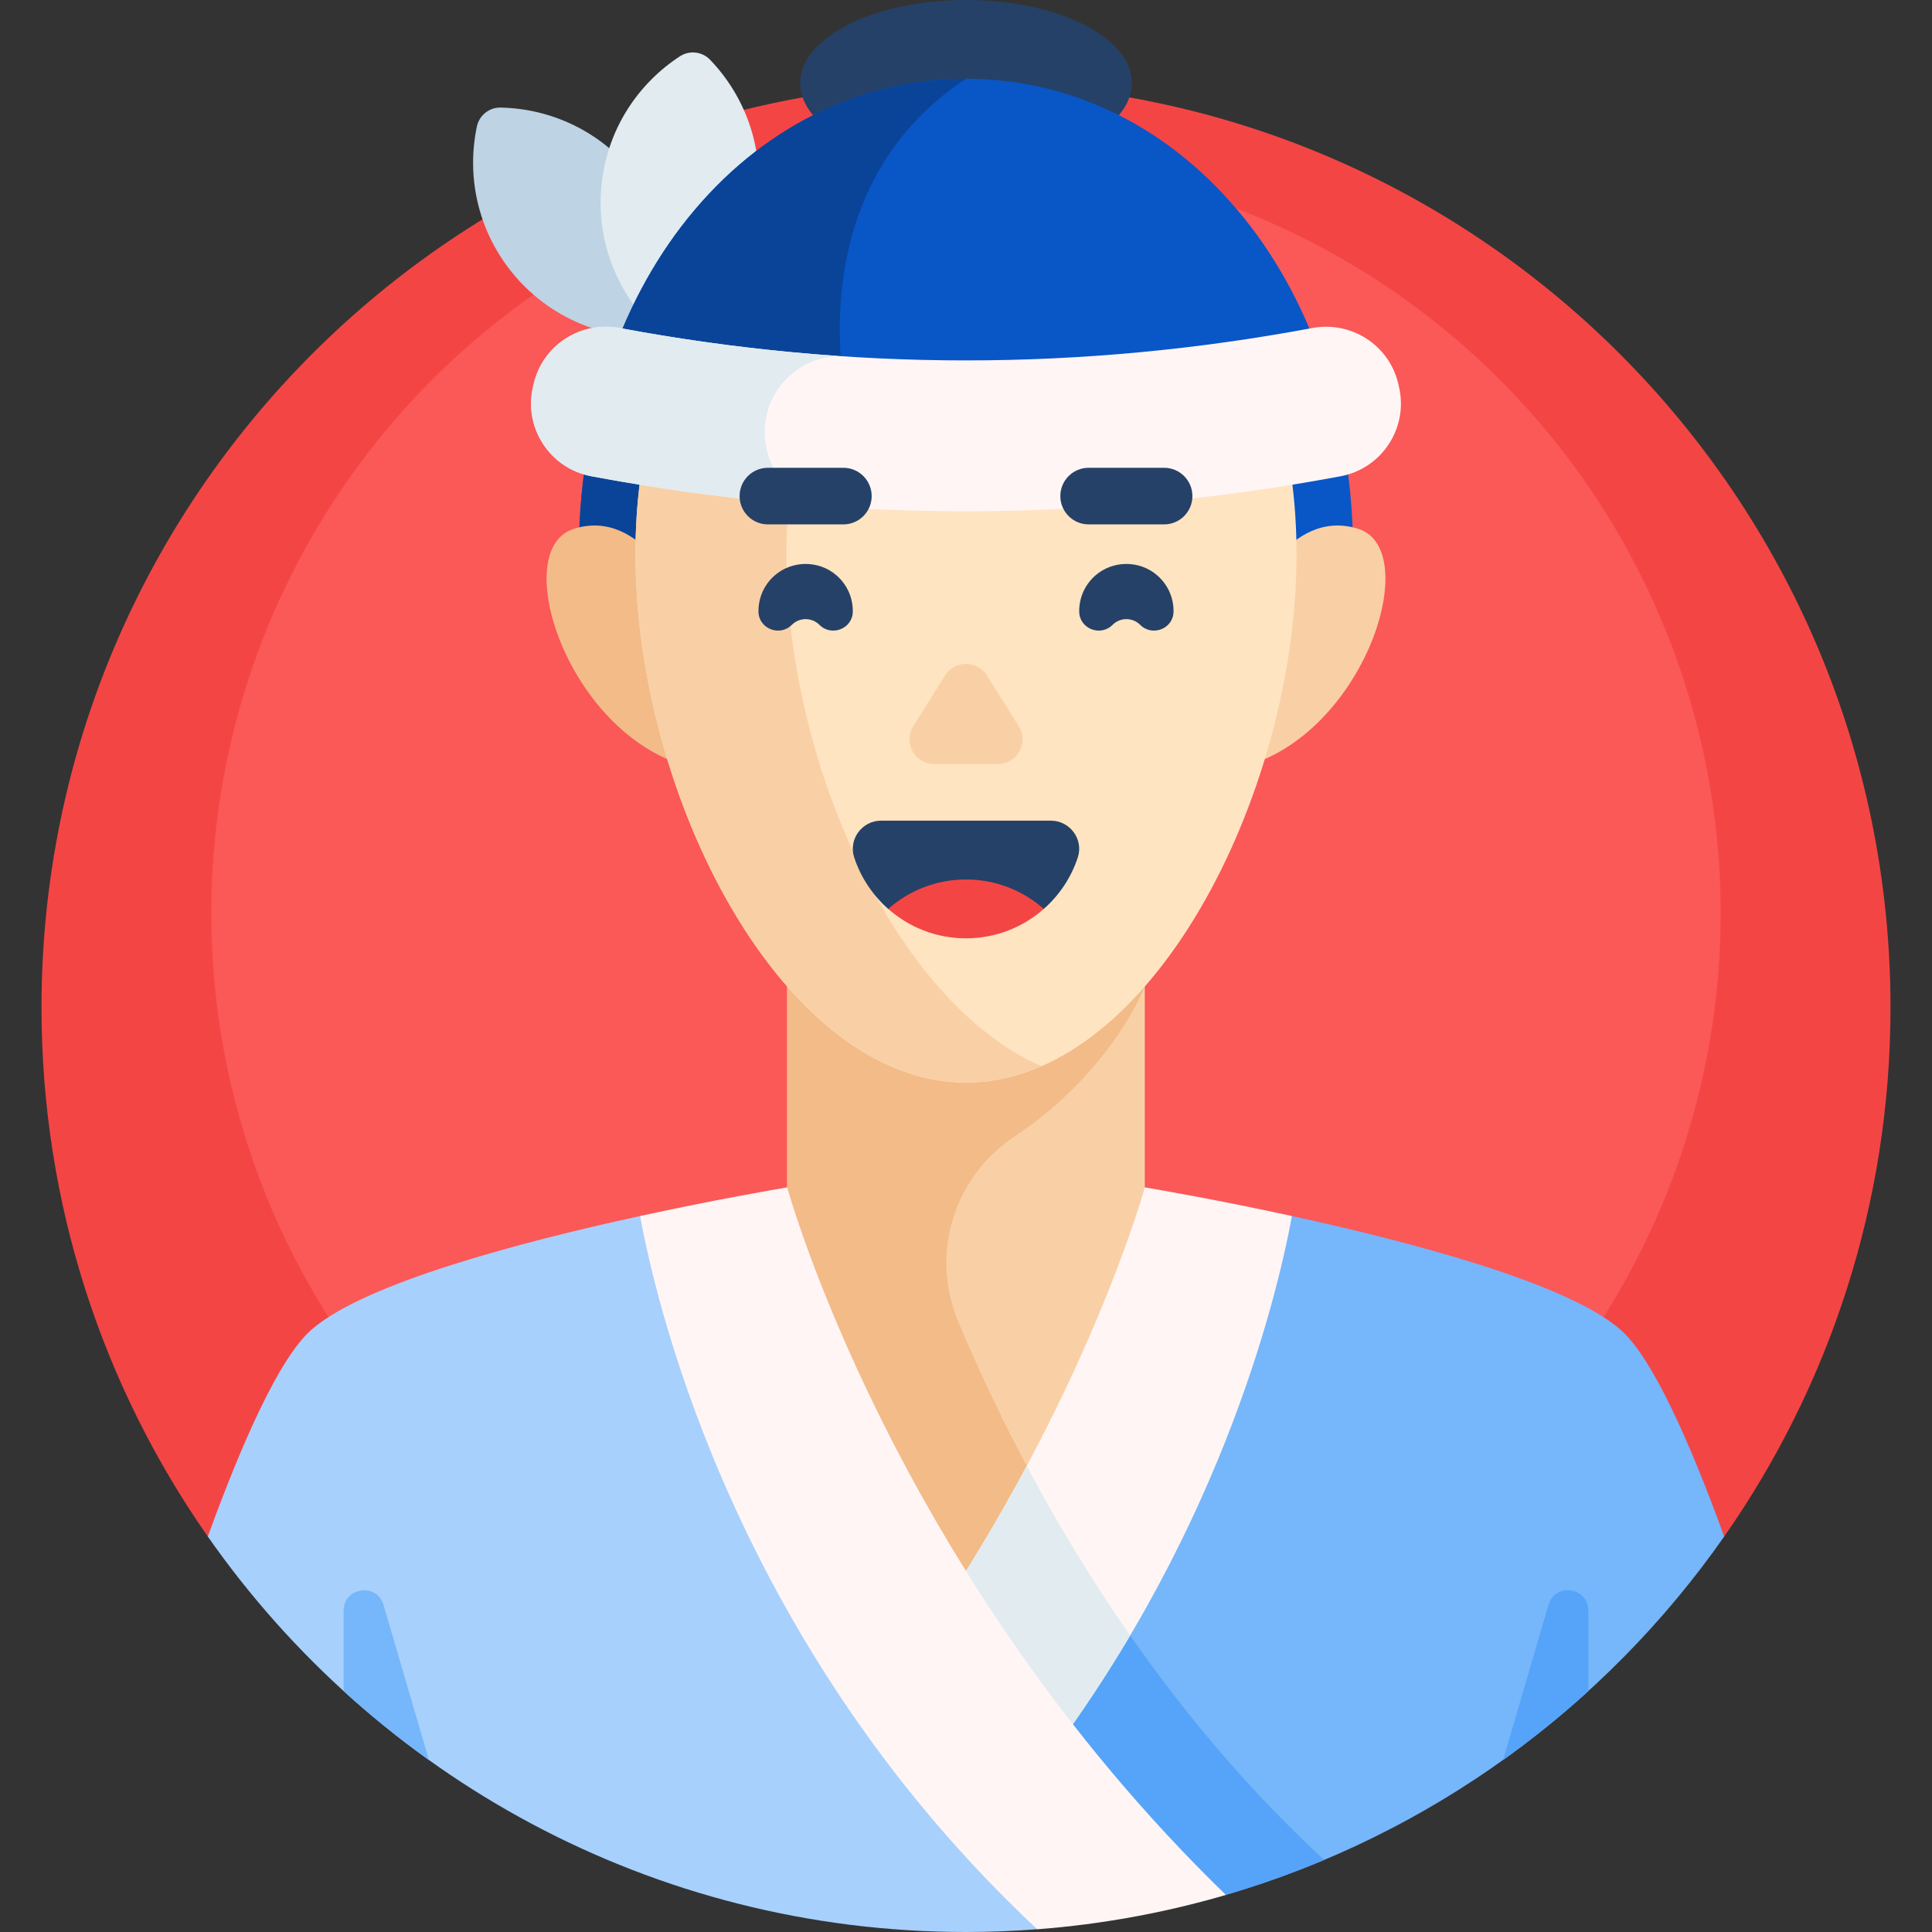 <svg id="Capa_1" enable-background="new 0 0 512 512" height="512" viewBox="0 0 512 512" width="512" xmlns="http://www.w3.org/2000/svg"><rect x="0" y="0" width="512" height="512" fill="#333333" stroke="none"/><g><g><path d="m456.929 407.197c27.768-39.723 44.071-88.053 44.071-140.197 0-135.31-109.69-245-245-245s-245 109.69-245 245c0 52.144 16.303 100.474 44.071 140.197z" fill="#f44545"/></g><g><circle cx="256" cy="242" fill="#fb5858" r="200"/></g><g><path d="m167.992 45.981c10.041 12.639 12.4 28.907 7.737 43.183-14.961 1.313-30.274-4.663-40.315-17.302-8.924-11.233-11.78-25.331-9.032-38.351.624-2.958 3.272-5.061 6.294-5.001 13.305.268 26.392 6.238 35.316 17.471z" fill="#bed3e3"/></g><g><path d="m200.794 53.158c-1.837 16.038-11.672 29.208-25.064 36.006-11.508-9.65-18.11-24.704-16.272-40.742 1.633-14.253 9.582-26.242 20.732-33.505 2.533-1.65 5.893-1.265 7.987.915 9.217 9.597 14.249 23.073 12.617 37.326z" fill="#e1ebf0"/></g><g><ellipse cx="256" cy="22" fill="#254167" rx="43.951" ry="22"/></g><g><path d="m358.597 146.754c0-34.248-10.292-65.873-28.98-89.047-19.156-23.755-45.3-36.837-73.617-36.837s-54.461 13.083-73.617 36.837c-18.688 23.175-28.98 54.799-28.98 89.047z" fill="#0956c6"/></g><g><path d="m235.384 143.063c-20.596-46.32-18.214-96.659 20.616-122.193-28.317 0-54.461 13.083-73.617 36.837-18.688 23.175-28.98 54.799-28.98 89.047h83.555c-.527-1.274-1.052-2.516-1.574-3.691z" fill="#0a4499"/></g><g><path d="m303.386 220.734h-94.772v159.104l47.386 69.971 47.386-69.972z" fill="#f9d0a5"/></g><g><path d="m268.73 301.292c26.15-17.428 34.656-39.865 34.656-39.865v-40.693h-94.772v159.103l47.386 69.972 27.661-40.845c-13.174-21.948-22.93-42.508-29.748-58.791-7.434-17.75-1.196-38.209 14.817-48.881z" fill="#f2bb88"/></g><g><path d="m331.058 159.567s10.385-25.285 28.897-19.415-.448 60.664-36.573 64.116z" fill="#f9d0a5"/></g><g><path d="m180.942 159.567s-10.385-25.285-28.897-19.415.448 60.664 36.573 64.116z" fill="#f2bb88"/></g><g><path d="m173.38 108.558c-3.219 11.746-4.977 24.564-4.977 38.196 0 64.505 39.219 140.155 87.597 140.155s87.597-75.651 87.597-140.155c0-13.632-1.758-26.45-4.977-38.197-55.077 9.272-110.165 9.273-165.24.001z" fill="#ffe4c2"/></g><g><path d="m208.403 146.754c0-11.73 1.309-22.853 3.723-33.214-12.916-1.154-25.831-2.807-38.746-4.982-3.219 11.746-4.977 24.564-4.977 38.196 0 64.505 39.219 140.155 87.597 140.155 6.881 0 13.576-1.535 20-4.346-38.741-16.952-67.597-80.479-67.597-135.809z" fill="#f9d0a5"/></g><g><g><path d="m242.013 192.447 8.436-13.441c2.569-4.093 8.533-4.093 11.102 0l8.436 13.441c2.739 4.365-.398 10.038-5.551 10.038h-16.871c-5.154-.001-8.291-5.674-5.552-10.038z" fill="#f9d0a5"/></g></g><g><g><path d="m235.384 240.87h41.233c4.111-3.622 7.258-8.309 9.01-13.631 1.584-4.811-2.069-9.754-7.134-9.754h-44.985c-5.065 0-8.718 4.943-7.134 9.754 1.752 5.322 4.899 10.009 9.01 13.631z" fill="#254167"/></g><g><path d="m276.616 240.87c-5.493 4.849-12.714 7.798-20.616 7.798s-15.124-2.948-20.616-7.798c5.5-4.849 12.714-7.798 20.616-7.798s15.116 2.949 20.616 7.798z" fill="#f44545"/></g></g><g><path d="m310.999 162.085c.043-3.495-1.371-7.004-4.242-9.539-4.675-4.128-11.84-4.128-16.515 0-2.871 2.535-4.284 6.044-4.242 9.539.055 4.538 5.629 6.716 8.838 3.507 2.022-2.022 5.3-2.022 7.322 0 3.21 3.21 8.784 1.032 8.839-3.507z" fill="#254167"/></g><g><path d="m201.001 162.085c-.043-3.495 1.371-7.004 4.242-9.539 4.675-4.128 11.84-4.128 16.515 0 2.871 2.535 4.284 6.044 4.242 9.539-.055 4.538-5.629 6.716-8.838 3.507-2.022-2.022-5.3-2.022-7.322 0-3.21 3.21-8.784 1.032-8.839-3.507z" fill="#254167"/></g><g><path d="m55.092 407.139c9.221-25.363 19.04-47.328 27.391-54.702 13.969-12.334 55.42-23.269 87.139-30.177l86.378 127.549 18.878 61.462c-6.231.476-12.525.729-18.878.729-83.166 0-156.64-41.447-200.929-104.803.008-.019.014-.038.021-.058z" fill="#a7d0fc"/></g><g><path d="m342.379 322.26c31.718 6.908 73.169 17.844 87.138 30.177 8.351 7.373 18.17 29.339 27.391 54.702.007.02.014.039.021.058-31.554 45.139-77.932 79.138-132.067 94.967l-68.862-52.355z" fill="#76b6fa"/></g><g><path d="m350.924 492.894c-28.572-26.358-50.647-56.247-67.263-83.93l-27.661 40.845 68.862 52.356c8.909-2.606 17.604-5.713 26.062-9.271z" fill="#55a4f9"/></g><g><path d="m244.872 433.377c43.378-63.426 58.514-118.709 58.514-118.709 3.092.52 19.136 3.268 38.992 7.592-4.024 21.812-19.677 87.275-70.381 151.17z" fill="#fff5f5"/></g><g><path d="m272.089 388.491c-7.475 13.987-16.48 29.186-27.217 44.885l27.125 40.053c10.635-13.402 19.723-26.872 27.491-39.995-10.779-15.453-19.848-30.734-27.399-44.943z" fill="#e1ebf0"/></g><g><path d="m324.877 502.176c-16.045 4.693-32.77 7.791-49.996 9.104-78.855-73.762-100.428-162.839-105.259-189.02 19.856-4.324 35.9-7.072 38.992-7.592 0 0 27.84 101.719 116.263 187.508z" fill="#fff5f5"/></g><g><g><path d="m355.251 126.218c-66.122 12.363-132.382 12.362-198.502 0-11.016-2.06-18.076-12.911-15.472-23.812.064-.266.127-.532.191-.798 2.436-10.195 12.457-16.602 22.76-14.675 61.175 11.439 122.366 11.439 183.543 0 10.303-1.927 20.324 4.48 22.76 14.675.064.266.127.533.191.799 2.605 10.899-4.455 21.751-15.471 23.811z" fill="#fff5f5"/></g></g><g><path d="m202.649 114.5c0-11.005 8.822-19.935 19.779-20.14-19.401-1.327-38.8-3.8-58.199-7.427-10.304-1.927-20.324 4.48-22.76 14.675-.064.266-.127.532-.191.798-2.604 10.9 4.456 21.752 15.472 23.812 20.532 3.839 41.078 6.483 61.63 7.938-9.001-2.021-15.731-10.046-15.731-19.656z" fill="#e1ebf0"/></g><g><path d="m91.07 426.843v21.327c7.157 6.519 14.704 12.617 22.599 18.262l-12.035-41.103c-1.75-5.98-10.564-4.716-10.564 1.514z" fill="#76b6fa"/></g><g><path d="m420.93 426.843v21.327c-7.157 6.519-14.704 12.617-22.599 18.262l12.035-41.103c1.75-5.98 10.564-4.716 10.564 1.514z" fill="#55a4f9"/></g><g><path d="m223.5 138.968h-20c-4.142 0-7.5-3.358-7.5-7.5 0-4.142 3.358-7.5 7.5-7.5h20c4.142 0 7.5 3.358 7.5 7.5 0 4.142-3.358 7.5-7.5 7.5z" fill="#254167"/></g><g><path d="m308.5 138.968h-20c-4.142 0-7.5-3.358-7.5-7.5 0-4.142 3.358-7.5 7.5-7.5h20c4.142 0 7.5 3.358 7.5 7.5 0 4.142-3.358 7.5-7.5 7.5z" fill="#254167"/></g></g></svg>